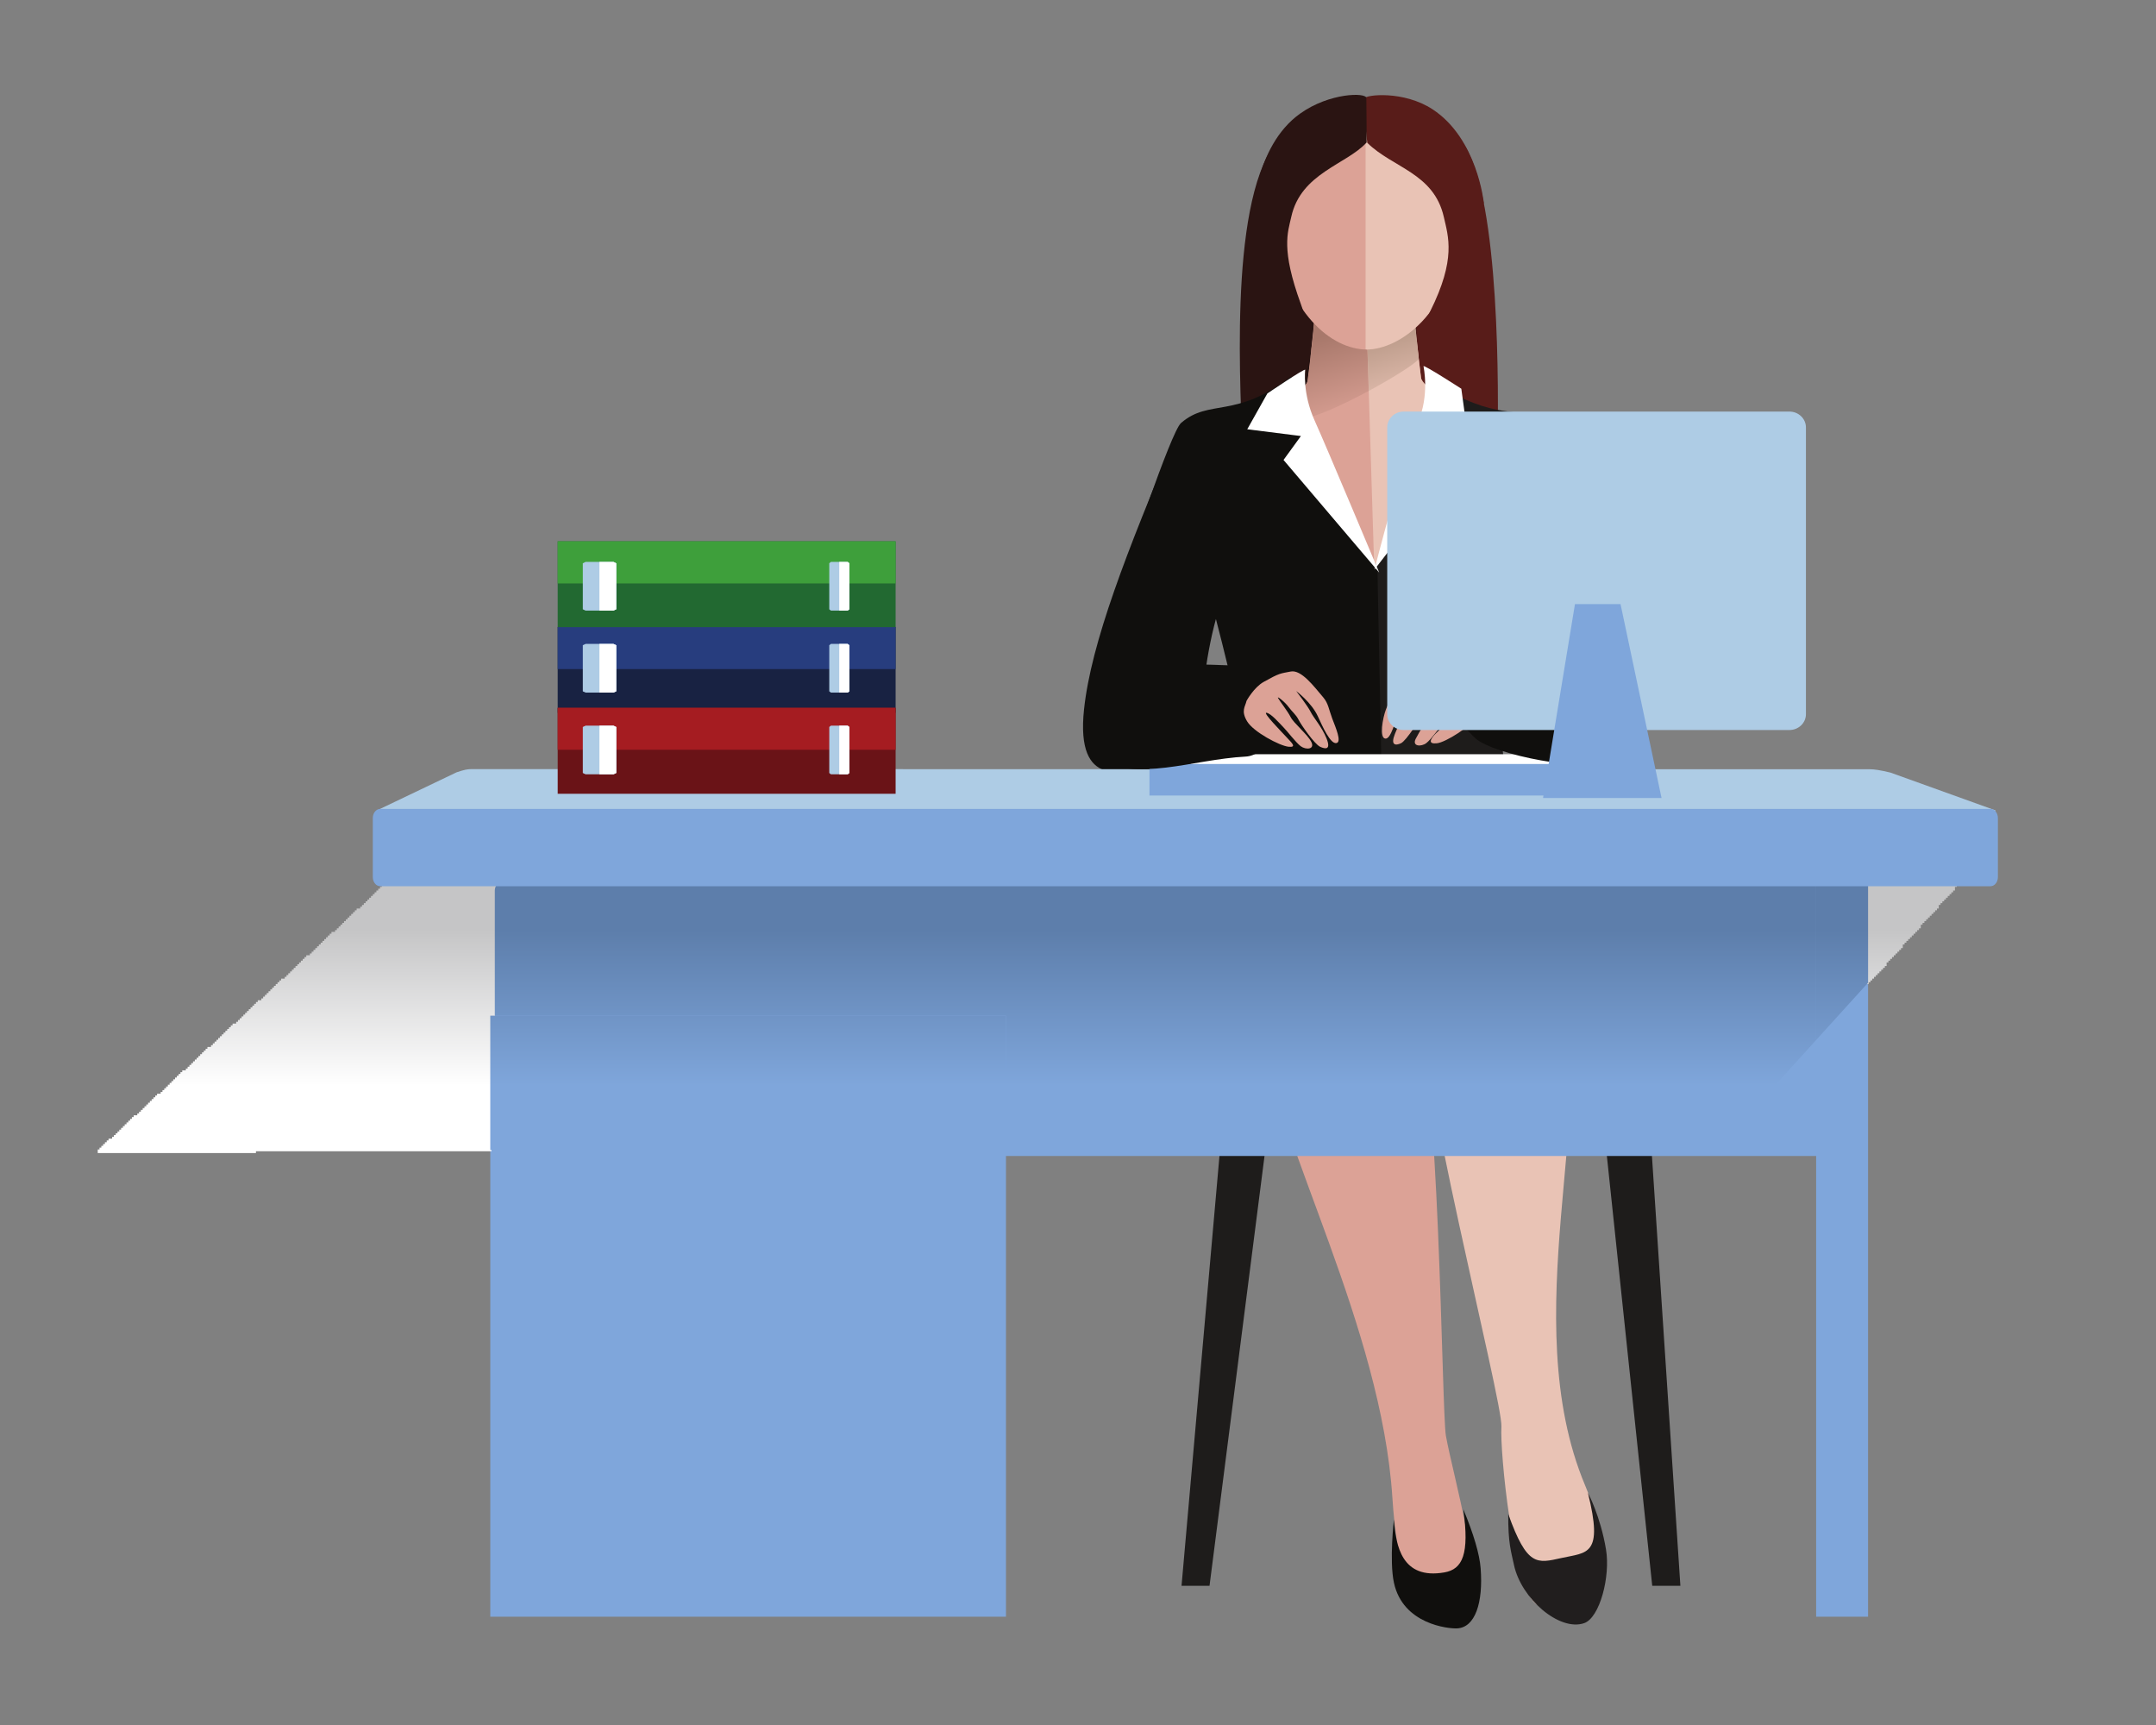 <svg width="750" height="600" viewBox="0 0 750 600" fill="none" xmlns="http://www.w3.org/2000/svg">
<rect x="0" y="0" width="750" height="600" fill="#808080" stroke="none"/>
<path d="M584.551 551.583H574.757L557.253 385.759H573.574L584.551 551.583Z" fill="#1E1C1B"/>
<path d="M420.754 551.583H411.016L425.65 385.759H441.974L420.754 551.583Z" fill="#1E1C1B"/>
<path d="M419.797 294.684C409.497 324.628 385.406 362.342 439.61 394.538C449.573 400.504 525.561 397.185 539.015 388.573C552.185 380.073 563.724 353.618 550.666 323.053C545.262 310.5 538.338 295.134 538.338 295.134L419.797 294.684Z" fill="#100F0D"/>
<path d="M443.605 49.831C427.056 72.234 431.785 138.372 432.291 158.803C432.853 179.18 473.55 161.28 473.55 161.28L476.251 49.55L443.605 49.831Z" fill="#2A1412"/>
<path d="M509.52 50.679C521.735 69.984 521.396 136.235 520.89 156.668C520.328 177.099 477.211 161.283 477.211 161.283L474.509 49.553L509.52 50.679Z" fill="#581C19"/>
<path d="M477.66 202.035L495.335 139.444C495.335 139.444 491.282 107.978 491.282 103.812L474.621 102.969V102.913L474.508 102.969L474.452 102.913V102.969L457.734 103.812C457.734 106.851 456.215 122.389 454.864 132.352C454.414 136.122 442.819 140.006 442.819 140.006L459.029 167.644L477.66 202.035" fill="#DCA296"/>
<path d="M491.618 103.814L475.24 107.137L478.111 199.447L504.395 139.615C504.395 139.615 494.77 134.547 494.321 131.284C493.194 122.276 491.618 106.853 491.618 103.814Z" fill="#E9C3B5"/>
<path d="M450.673 136.536C450.511 136.199 450.318 135.854 450.081 135.505C450.216 135.529 450.35 135.549 450.479 135.549C453.401 135.541 455.153 128.737 456.191 121.377C455.771 125.21 455.31 129.082 454.865 132.353C454.691 133.809 452.859 135.28 450.673 136.536Z" fill="url(#paint0_linear_1286_5593)"/>
<path d="M475.801 103.032L474.961 102.987L474.975 102.438L475.789 102.489L475.801 103.032Z" fill="url(#paint1_linear_1286_5593)"/>
<path d="M457.284 110.411C457.543 106.546 457.621 103.688 457.621 103.306L474.227 102.405H474.339H474.451L474.974 102.437L474.96 102.986L474.62 102.969V102.913L474.508 102.969L474.451 102.913V102.969L457.734 103.812C457.734 104.834 457.562 107.259 457.284 110.411Z" fill="url(#paint2_linear_1286_5593)"/>
<path d="M493.197 121.557C492.367 113.858 491.619 105.902 491.619 103.813L491.282 103.881C491.282 103.857 491.282 103.832 491.282 103.813L475.8 103.031L475.788 102.489L492.464 103.532C492.464 104.875 492.628 114.521 493.197 121.557Z" fill="url(#paint3_linear_1286_5593)"/>
<path d="M453.684 145.353C446.147 145.353 453.325 142.1 450.674 136.533C452.861 135.277 454.693 133.807 454.867 132.351C455.311 129.079 455.773 125.207 456.193 121.374C456.725 117.577 457.07 113.644 457.288 110.41C457.566 107.258 457.737 104.832 457.737 103.811L474.455 102.968V102.912L474.511 102.968L474.624 102.912V102.968L474.963 102.985L475.803 103.029L491.285 103.811C491.285 103.83 491.285 103.855 491.285 103.879L475.244 107.133L476.14 135.971C467.072 140.855 457.241 145.353 453.684 145.353Z" fill="url(#paint4_linear_1286_5593)"/>
<path d="M476.138 135.973L475.242 107.135L491.283 103.881L491.62 103.812C491.62 105.901 492.368 113.858 493.199 121.556C493.299 122.775 493.411 123.913 493.536 124.92C491.554 127.036 484.142 131.655 476.138 135.973Z" fill="url(#paint5_linear_1286_5593)"/>
<path d="M507.734 79.596C504.812 102.248 486.433 121.58 475.503 121.58C463.312 121.568 447.623 109.167 442.925 80.209C439.108 56.4 445.092 36.105 474.894 36.105C502.855 36.105 510.795 55.855 507.734 79.596Z" fill="#DCA296"/>
<path d="M507.733 79.584C509.819 55.799 502.903 36.211 475.042 36.106V121.512L475.502 121.568C486.431 121.568 505.118 109.423 507.733 79.584Z" fill="#E9C3B5"/>
<path d="M475.631 49.677C484.57 58.453 498.771 60.158 502.257 75.468C503.786 82.275 506.633 90.041 497.515 108.291C493.611 116.096 502.284 117.228 502.284 117.228L516.17 70.561C516.17 70.561 513.935 48.219 498.341 38.019C488.31 31.44 475.041 32.884 474.504 34.279C473.986 35.667 475.631 49.677 475.631 49.677Z" fill="#581C19"/>
<path d="M475.411 49.544C468.428 57.245 452.522 60.164 449.18 75.467C447.963 80.928 445.549 86.645 452.539 105.8C458.136 121.135 449.082 119.374 449.082 119.374L435.613 76.745C435.613 76.745 435.946 51.103 452.326 39.469C462.521 32.221 475.218 32.128 475.305 34.084C475.372 35.592 475.411 49.544 475.411 49.544Z" fill="#2A1412"/>
<path d="M440.061 362.118C437.864 344.162 472.482 317.256 492.012 351.366C500.794 366.677 501.469 490.959 502.988 499.458C505.578 513.645 516.442 550.85 510.757 559.237C502.595 571.282 487.453 568.975 484.358 520.85C480.53 461.636 444.45 397.579 440.061 362.118Z" fill="#DCA296"/>
<path d="M484.899 528.54C485.564 537.648 487.616 549.511 502.453 546.922C508.76 545.822 511.225 540.606 509.034 524.971C512.598 533.482 514.716 540.631 515.07 545.541C515.982 557.529 513.148 566.117 506.842 566.398C503.888 566.534 488.007 564.998 484.899 550.486C483.252 542.807 484.899 528.54 484.899 528.54Z" fill="#100F0D"/>
<path d="M542.445 349.284C535.409 332.511 504.562 310.333 495.333 348.495C491.28 365.662 522.856 487.526 522.294 496.25C521.733 504.919 526.291 551.243 534.113 557.718C545.315 566.947 570.083 561.094 551.396 516.628C527.077 458.708 556.236 382.211 542.445 349.284Z" fill="#E9C3B5"/>
<path d="M552.373 519.211C557.859 541.164 552.126 539.925 543.184 541.914C534.663 543.795 531.25 544.997 524.668 526.62C524.598 536.71 525.628 539.5 526.652 544.291C529.144 556.066 542.464 567.536 551.08 564.573C556.506 562.682 560.247 548.361 558.678 538.96C556.738 527.304 552.373 519.211 552.373 519.211Z" fill="#211E1E"/>
<path d="M644.329 397.523C644.329 400.056 641.571 402.082 638.136 402.082H178.323C174.889 402.082 172.13 400.056 172.13 397.523V309.771C172.13 307.294 174.889 305.21 178.323 305.21H638.136C641.571 305.21 644.329 307.294 644.329 309.771V397.523Z" fill="#7FA6DB"/>
<path d="M497.24 132.325C522.764 147.856 525.853 139.861 536.739 147.134C547.627 154.398 561.548 186.306 561.548 186.306C561.548 186.306 530.963 197.439 529.143 202.892C527.331 208.326 522.476 243.376 522.476 256.078C522.476 265.659 526.426 280.464 526.426 280.464L463.826 279.775L476.036 203.366C476.036 203.366 489.248 174.817 498.327 136.923L497.24 132.325Z" fill="#1E1C1B"/>
<path d="M449.221 130.913C429.763 145.904 420.719 138.562 410.836 147.135C407.26 150.238 391.316 198.383 391.316 198.383C391.316 198.383 418.461 200.154 420.279 205.619C422.104 211.04 432.985 253.676 432.985 260.949C432.985 268.643 428.444 278.417 428.444 278.417L480.832 279.431L479.139 196.771C479.139 196.771 459.443 175.707 450.365 137.825L449.221 130.913Z" fill="#100F0D"/>
<path d="M495.182 127.391C495.182 126.693 508.345 135.209 508.345 135.209L510.815 153.273L498.326 151.665L506.508 161.435L478.117 198.127C478.117 198.127 488.816 156.668 493.122 147.136C497.445 137.618 495.182 127.391 495.182 127.391Z" fill="white"/>
<path d="M454.038 128.623C454.038 127.929 440.875 136.853 440.875 136.853L433.878 149.31L452.543 151.663L446.496 159.986L479.782 199.158C479.782 199.158 461.641 155.865 457.331 146.315C453.017 136.809 454.038 128.623 454.038 128.623Z" fill="white"/>
<path d="M409.467 150.293C391.774 192.22 379.569 223.663 377.101 246.708C374.064 275.008 391.53 267.799 398.085 267.691C422.771 267.278 414.004 244.426 424.005 211.735C425.545 206.087 425.903 196.493 425.903 196.493L409.467 150.293Z" fill="#100F0D"/>
<path d="M411.899 140.086L411.682 139.968H411.667L411.899 140.086ZM411.426 140.374L411.43 139.956H411.426V140.374Z" fill="#CF1E25"/>
<path d="M553.871 165.425C561.721 182.669 569.959 231.187 573.254 241.089C577.857 254.873 553.25 261.09 553.25 261.09C553.25 261.09 521.977 251.994 520.426 251.858C518.874 251.709 525.285 235.392 519.913 230.801C532.558 230.225 546.327 231.851 546.327 231.851L527.786 193.369L553.871 165.425Z" fill="#1E1C1B"/>
<path d="M631.777 562.333H649.846V304.479H631.777V562.333Z" fill="#7FA6DB"/>
<path d="M694.18 281.881C694.18 282.5 692.985 282.976 691.503 282.976H133.786C132.312 282.976 131.12 282.5 131.12 281.881L158.827 268.633C161.572 267.714 162.594 267.514 164.079 267.514L650.416 267.565C651.916 267.565 653.995 267.839 657.65 268.735L694.18 281.881Z" fill="#AECCE5"/>
<path d="M170.554 562.333H349.944V353.282H170.554V562.333Z" fill="#7FA6DB"/>
<path d="M194.009 218.076V247.927H311.556V218.076H194.009Z" fill="#182242"/>
<path d="M300.816 232.726H311.556V218.077H194.009V232.726H284.685H300.816Z" fill="#273D7E"/>
<path d="M295.465 240.466L294.881 240.898H289.057L288.476 240.466V224.425L289.057 223.968H294.881L295.465 224.425V240.466Z" fill="#AECCE5"/>
<path d="M295.465 240.466V224.425L294.881 223.968H291.951V240.898H294.881L295.465 240.466Z" fill="white"/>
<path d="M214.382 240.466L213.415 240.898H203.716L202.746 240.466V224.425L203.716 223.968H213.415L214.382 224.425V240.466Z" fill="#AECCE5"/>
<path d="M214.381 240.466V224.425L213.413 223.968H208.518V240.898H213.413L214.381 240.466Z" fill="white"/>
<path d="M194.009 188.284V218.141H311.556V188.284H194.009Z" fill="#226931"/>
<path d="M300.816 202.938H311.556V188.284H194.009V202.938H284.685H300.816Z" fill="#3E9F3B"/>
<path d="M295.465 211.931L294.881 212.388H289.057L288.476 211.931V195.914L289.057 195.438H294.881L295.465 195.914V211.931Z" fill="#AECCE5"/>
<path d="M295.465 211.931V195.914L294.881 195.438H291.951V212.388H294.881L295.465 211.931Z" fill="white"/>
<path d="M214.382 211.931L213.415 212.388H203.716L202.746 211.931V195.914L203.716 195.438H213.415L214.382 195.914V211.931Z" fill="#AECCE5"/>
<path d="M214.381 211.931V195.914L213.413 195.438H208.518V212.388H213.413L214.381 211.931Z" fill="white"/>
<path d="M194.009 246.252V276.099H311.556V246.252H194.009Z" fill="#6A1317"/>
<path d="M300.816 260.788H311.556V246.158H194.009V260.788H284.685H300.816Z" fill="#A51C21"/>
<path d="M295.465 268.873L294.881 269.33H289.057L288.476 268.873V252.856L289.057 252.399H294.881L295.465 252.856V268.873Z" fill="#AECCE5"/>
<path d="M295.465 268.873V252.856L294.881 252.399H291.951V269.33H294.881L295.465 268.873Z" fill="white"/>
<path d="M214.382 268.873L213.415 269.33H203.716L202.746 268.873V252.856L203.716 252.399H213.415L214.382 252.856V268.873Z" fill="#AECCE5"/>
<path d="M214.381 268.873V252.856L213.413 252.399H208.518V269.33H213.413L214.381 268.873Z" fill="white"/>
<path d="M410.017 268.51L419.065 262.339H531.389L548.671 266.453L410.017 268.51Z" fill="white"/>
<path d="M541.827 223.699C546.929 226.45 563.786 260.699 558.885 264.376C552.731 268.998 519.564 262.607 513.229 256.778C503.613 247.934 491.41 227.97 502.978 231.773L541.827 223.699Z" fill="#100F0D"/>
<path d="M515.073 242.481C515.527 244.538 516.343 245.132 514.147 248.821C511.956 252.512 502.914 258.229 499.826 258.534C496.735 258.842 497.534 257.215 499.146 255.446C500.757 253.663 509.503 246.338 507.88 246.632C506.268 246.933 503.627 250.042 502.171 251.518C500.698 253.006 497.918 257.134 496.161 258.471C494.395 259.805 491.155 259.666 492.462 257.01C493.789 254.364 496.713 249.93 497.73 247.853C498.755 245.794 501.677 242.113 502.115 241.218C502.564 240.329 498.739 242.117 497.561 243.737C496.388 245.364 495.927 246.238 495.047 248.01C494.175 249.774 489.262 257.62 487.349 258.522C485.441 259.404 483.648 259.26 485.246 255.271C486.853 251.286 488.891 246.427 489.919 244.357C490.933 242.293 493.564 238.46 493.564 238.46C493.564 238.46 489.098 242.293 486.907 247.096C485.26 250.697 483.929 257.191 481.869 256.902C479.808 256.622 480.951 249.842 482.124 246.752C483.286 243.656 485.834 238.127 487.295 235.914C488.771 233.694 491.764 230.96 495.453 231.686C499.139 232.403 501.492 232.46 507.099 235.606C510.543 237.534 515.073 242.481 515.073 242.481Z" fill="#DCA296"/>
<path d="M34 401.062V399.811H34.625V399.185H35.251V398.56H35.876V397.934H36.502V397.309H37.127V396.684H37.752V396.058H39.003V395.433H39.629V394.807H40.254V394.182H40.88V393.556H41.505V392.931H42.13V392.306H42.756V391.68H43.381V391.055H44.007V390.429H44.632V389.804H45.258V389.179H45.883V388.553H46.508V387.928H47.759V387.302H48.385V386.677H49.01V386.051H49.636V385.426H50.261V384.801H50.886V384.175H51.512V383.55H52.137V382.924H52.763V382.299H53.388V381.674H54.013V381.048H54.639V380.423H55.89V379.797H56.515V379.172H57.141V378.546H57.766V377.921H58.391V377.296H59.017V376.67H59.642V376.045H60.268V375.419H60.893V374.794H61.518V374.168H62.144V373.543H62.769V372.918H63.395V372.292H64.645V371.667H65.271V371.041H65.896V370.416H66.522V369.791H67.147V369.165H67.773V368.54H68.398V367.914H69.023V367.289H69.649V366.663H70.274V366.038H70.9V365.413H71.525V364.787H72.151V364.162H73.401V363.536H74.027V362.911H74.652V362.286H75.278V361.66H75.903V361.035H76.528V360.409H77.154V359.784H77.779V359.158H78.405V358.533H79.03V357.908H79.656V357.282H80.281V356.657H80.906V356.031H82.157V355.406H82.783V354.78H83.408V354.155H84.034V353.53H84.659V352.904H85.284V352.279H85.91V351.653H86.535V351.028H87.161V350.403H87.786V349.777H88.412V349.152H89.037V348.526H89.662V347.901H90.913V347.275H91.539V346.65H92.164V346.025H92.789V345.399H93.415V344.774H94.04V344.148H94.666V343.523H95.291V342.898H95.916V342.272H96.542V341.647H97.167V341.021H97.793V340.396H99.044V339.77H99.669V339.145H100.294V338.52H100.92V337.894H101.545V337.269H102.171V336.643H102.796V336.018H103.422V335.392H104.047V334.767H104.672V334.142H105.298V333.516H105.923V332.891H106.549V332.265H107.799V331.64H108.425V331.015H109.05V330.389H109.676V329.764H110.301V329.138H110.927V328.513H111.552V327.887H112.177V327.262H112.803V326.637H113.428V326.011H114.054V325.386H114.679V324.76H115.305V324.135H116.555V323.51H117.181V322.884H117.806V322.259H118.432V321.633H119.057V321.008H119.682V320.382H120.308V319.757H120.933V319.132H121.559V318.506H122.184V317.881H122.81V317.255H123.435V316.63H124.06V316.004H125.311V315.379H125.937V314.754H126.562V314.128H127.187V313.503H127.813V312.877H128.438V312.252H129.064V311.627H129.689V311.001H130.315V310.376H130.94V309.75H131.565V309.125H132.191V308.499H132.816V307.874H134.067V307.249H134.692V306.623H135.318V305.998H135.943V305.372H136.569V304.747H137.194V304.122H137.82V303.496H138.445V302.871H139.07V302.245H139.696V301.62H140.321V300.994H140.947V300.369H141.572V299.744H142.823V299.118H143.448V298.493H144.074V297.867H144.699V297.242H204.739V297.867H348.586V298.493H418.633V299.744H418.007V301.62H417.382V303.496H416.757V304.747H416.131V305.372H177.221V305.998H175.345V306.623H174.094V307.249H173.468V307.874H172.843V309.125H172.218V353.53H170.967V400.436H89.037V401.062H34ZM649.413 342.272V304.747H631.901V305.372H542.466V304.747H541.84V303.496H541.215V301.62H540.59V300.369H539.964V299.118H635.028V299.744H688.189V300.369H687.563V300.994H686.938V301.62H686.312V302.871H685.687V303.496H685.061V304.122H684.436V304.747H683.811V305.372H683.185V305.998H682.56V306.623H681.934V307.249H681.309V307.874H680.684V308.499H680.058V309.75H679.433V310.376H678.807V311.001H678.182V311.627H677.556V312.252H676.931V312.877H676.306V313.503H675.68V314.128H675.055V314.754H674.429V316.004H673.804V316.63H673.178V317.255H672.553V317.881H671.928V318.506H671.302V319.132H670.677V319.757H670.051V320.382H669.426V321.008H668.801V321.633H668.175V322.884H667.55V323.51H666.924V324.135H666.299V324.76H665.673V325.386H665.048V326.011H664.423V326.637H663.797V327.262H663.172V327.887H662.546V328.513H661.921V329.764H661.296V330.389H660.67V331.015H660.045V331.64H659.419V332.265H658.794V332.891H658.168V333.516H657.543V334.142H656.918V334.767H656.292V336.018H655.667V336.643H655.041V337.269H654.416V337.894H653.79V338.52H653.165V339.145H652.54V339.77H651.914V340.396H651.289V341.021H650.663V341.647H650.038V342.272" fill="url(#paint6_linear_1286_5593)"/>
<path d="M542.843 305.209H415.873C416.714 303.041 417.539 300.907 418.318 298.799L540.221 299.332C540.947 300.958 541.844 302.964 542.843 305.209Z" fill="url(#paint7_linear_1286_5593)"/>
<path d="M349.944 399.029V353.281H172.129V309.77C172.129 307.293 174.888 305.209 178.322 305.209H415.872H542.842H631.776V361.749L599.185 397.69L349.944 399.029Z" fill="url(#paint8_linear_1286_5593)"/>
<path d="M631.776 361.749V304.479H649.845V341.816L631.776 361.749Z" fill="url(#paint9_linear_1286_5593)"/>
<path d="M170.554 399.999V353.281H349.944V399.029L170.554 399.999Z" fill="url(#paint10_linear_1286_5593)"/>
<path d="M695 305.092C695 306.848 693.837 308.255 692.404 308.255H132.289C130.857 308.255 129.685 306.848 129.685 305.092V284.514C129.685 282.765 130.857 281.358 132.289 281.358H692.404C693.837 281.358 695 282.765 695 284.514V305.092Z" fill="#7FA6DB"/>
<path d="M542.63 276.709H399.86V265.735H542.63V276.709Z" fill="#7FA6DB"/>
<path d="M403.094 230.659C397.991 233.406 374.591 260.663 379.983 263.575C395.946 272.225 414.374 264.176 433.351 263.157C446.4 262.456 454.505 228.09 442.931 231.891L403.094 230.659Z" fill="#100F0D"/>
<path d="M433.629 243.776C433.177 245.82 431.624 247.196 433.817 250.885C436.013 254.576 445.155 259.428 448.244 259.736C451.334 260.042 449.187 258.229 447.574 256.452C445.964 254.676 438.987 247.64 440.609 247.926C442.221 248.234 444.864 251.337 446.323 252.817C447.794 254.3 450.721 258.202 452.472 259.548C454.241 260.867 457.48 260.735 456.171 258.077C454.849 255.431 449.99 251.498 448.974 249.421C447.943 247.364 445.028 243.68 444.584 242.781C444.141 241.9 447.066 244.257 448.244 245.889C449.414 247.508 450.821 248.54 451.708 250.311C452.57 252.079 457.295 258.842 459.203 259.736C461.118 260.623 463.053 260.83 461.456 256.834C459.85 252.856 456.965 249.685 455.937 247.621C454.921 245.552 450.902 240.36 450.902 240.36C450.902 240.36 456.242 244.357 458.439 249.16C460.082 252.761 462.772 258.759 464.834 258.471C466.896 258.185 464.61 253.013 463.439 249.93C462.271 246.82 462.078 244.643 460.359 242.618C457.089 238.777 452.702 232.855 449.013 233.573C445.332 234.299 445.214 234.031 439.605 237.177C436.162 239.097 433.629 243.776 433.629 243.776" fill="#DCA296"/>
<path d="M628.224 248.424C628.224 251.463 625.649 253.92 622.473 253.92H488.308C485.137 253.92 482.567 251.463 482.567 248.424V148.662C482.567 145.623 485.137 143.158 488.308 143.158H622.473C625.649 143.158 628.224 145.623 628.224 148.662V248.424Z" fill="#AECCE5"/>
<path d="M547.88 210.115L536.778 277.565H577.998L563.728 210.115H547.88Z" fill="#7FA6DB"/>
<defs>
<linearGradient id="paint0_linear_1286_5593" x1="477.661" y1="145.23" x2="463.386" y2="97.375" gradientUnits="userSpaceOnUse">
<stop stop-color="#2A1513"/>
<stop offset="0.643" stop-color="#231311"/>
<stop offset="1" stop-color="#231311"/>
</linearGradient>
<linearGradient id="paint1_linear_1286_5593" x1="477.661" y1="145.228" x2="463.386" y2="97.375" gradientUnits="userSpaceOnUse">
<stop stop-color="white"/>
<stop offset="0.643" stop-color="#C4BDB4"/>
<stop offset="1" stop-color="#C4BDB4"/>
</linearGradient>
<linearGradient id="paint2_linear_1286_5593" x1="477.66" y1="145.228" x2="463.384" y2="97.374" gradientUnits="userSpaceOnUse">
<stop stop-color="#2A1513"/>
<stop offset="0.643" stop-color="#231311"/>
<stop offset="1" stop-color="#231311"/>
</linearGradient>
<linearGradient id="paint3_linear_1286_5593" x1="477.66" y1="145.229" x2="463.384" y2="97.374" gradientUnits="userSpaceOnUse">
<stop stop-color="#581C19"/>
<stop offset="0.643" stop-color="#411816"/>
<stop offset="1" stop-color="#411816"/>
</linearGradient>
<linearGradient id="paint4_linear_1286_5593" x1="477.663" y1="145.227" x2="463.388" y2="97.373" gradientUnits="userSpaceOnUse">
<stop stop-color="#DCA296"/>
<stop offset="0.643" stop-color="#A8786B"/>
<stop offset="1" stop-color="#A8786B"/>
</linearGradient>
<linearGradient id="paint5_linear_1286_5593" x1="477.661" y1="145.228" x2="463.386" y2="97.374" gradientUnits="userSpaceOnUse">
<stop stop-color="#E9C3B5"/>
<stop offset="0.643" stop-color="#B0917F"/>
<stop offset="1" stop-color="#B0917F"/>
</linearGradient>
<linearGradient id="paint6_linear_1286_5593" x1="360.9" y1="523.881" x2="360.9" y2="314.296" gradientUnits="userSpaceOnUse">
<stop stop-color="white"/>
<stop offset="0.698" stop-color="white"/>
<stop offset="0.956" stop-color="#C5C5C6"/>
<stop offset="1" stop-color="#C5C5C6"/>
</linearGradient>
<linearGradient id="paint7_linear_1286_5593" x1="360.901" y1="523.882" x2="360.901" y2="314.297" gradientUnits="userSpaceOnUse">
<stop stop-color="#100F0D"/>
<stop offset="0.698" stop-color="#100F0D"/>
<stop offset="0.956" stop-color="#100F0D"/>
<stop offset="1" stop-color="#100F0D"/>
</linearGradient>
<linearGradient id="paint8_linear_1286_5593" x1="360.9" y1="523.882" x2="360.9" y2="314.297" gradientUnits="userSpaceOnUse">
<stop stop-color="#7FA6DB"/>
<stop offset="0.698" stop-color="#7FA6DB"/>
<stop offset="0.956" stop-color="#5D7EAB"/>
<stop offset="1" stop-color="#5D7EAB"/>
</linearGradient>
<linearGradient id="paint9_linear_1286_5593" x1="360.901" y1="523.882" x2="360.901" y2="314.297" gradientUnits="userSpaceOnUse">
<stop stop-color="#7FA6DB"/>
<stop offset="0.698" stop-color="#7FA6DB"/>
<stop offset="0.956" stop-color="#5D7EAB"/>
<stop offset="1" stop-color="#5D7EAB"/>
</linearGradient>
<linearGradient id="paint10_linear_1286_5593" x1="360.9" y1="523.881" x2="360.9" y2="314.297" gradientUnits="userSpaceOnUse">
<stop stop-color="#7FA6DB"/>
<stop offset="0.698" stop-color="#7FA6DB"/>
<stop offset="0.956" stop-color="#5D7EAB"/>
<stop offset="1" stop-color="#5D7EAB"/>
</linearGradient>
</defs>
</svg>
